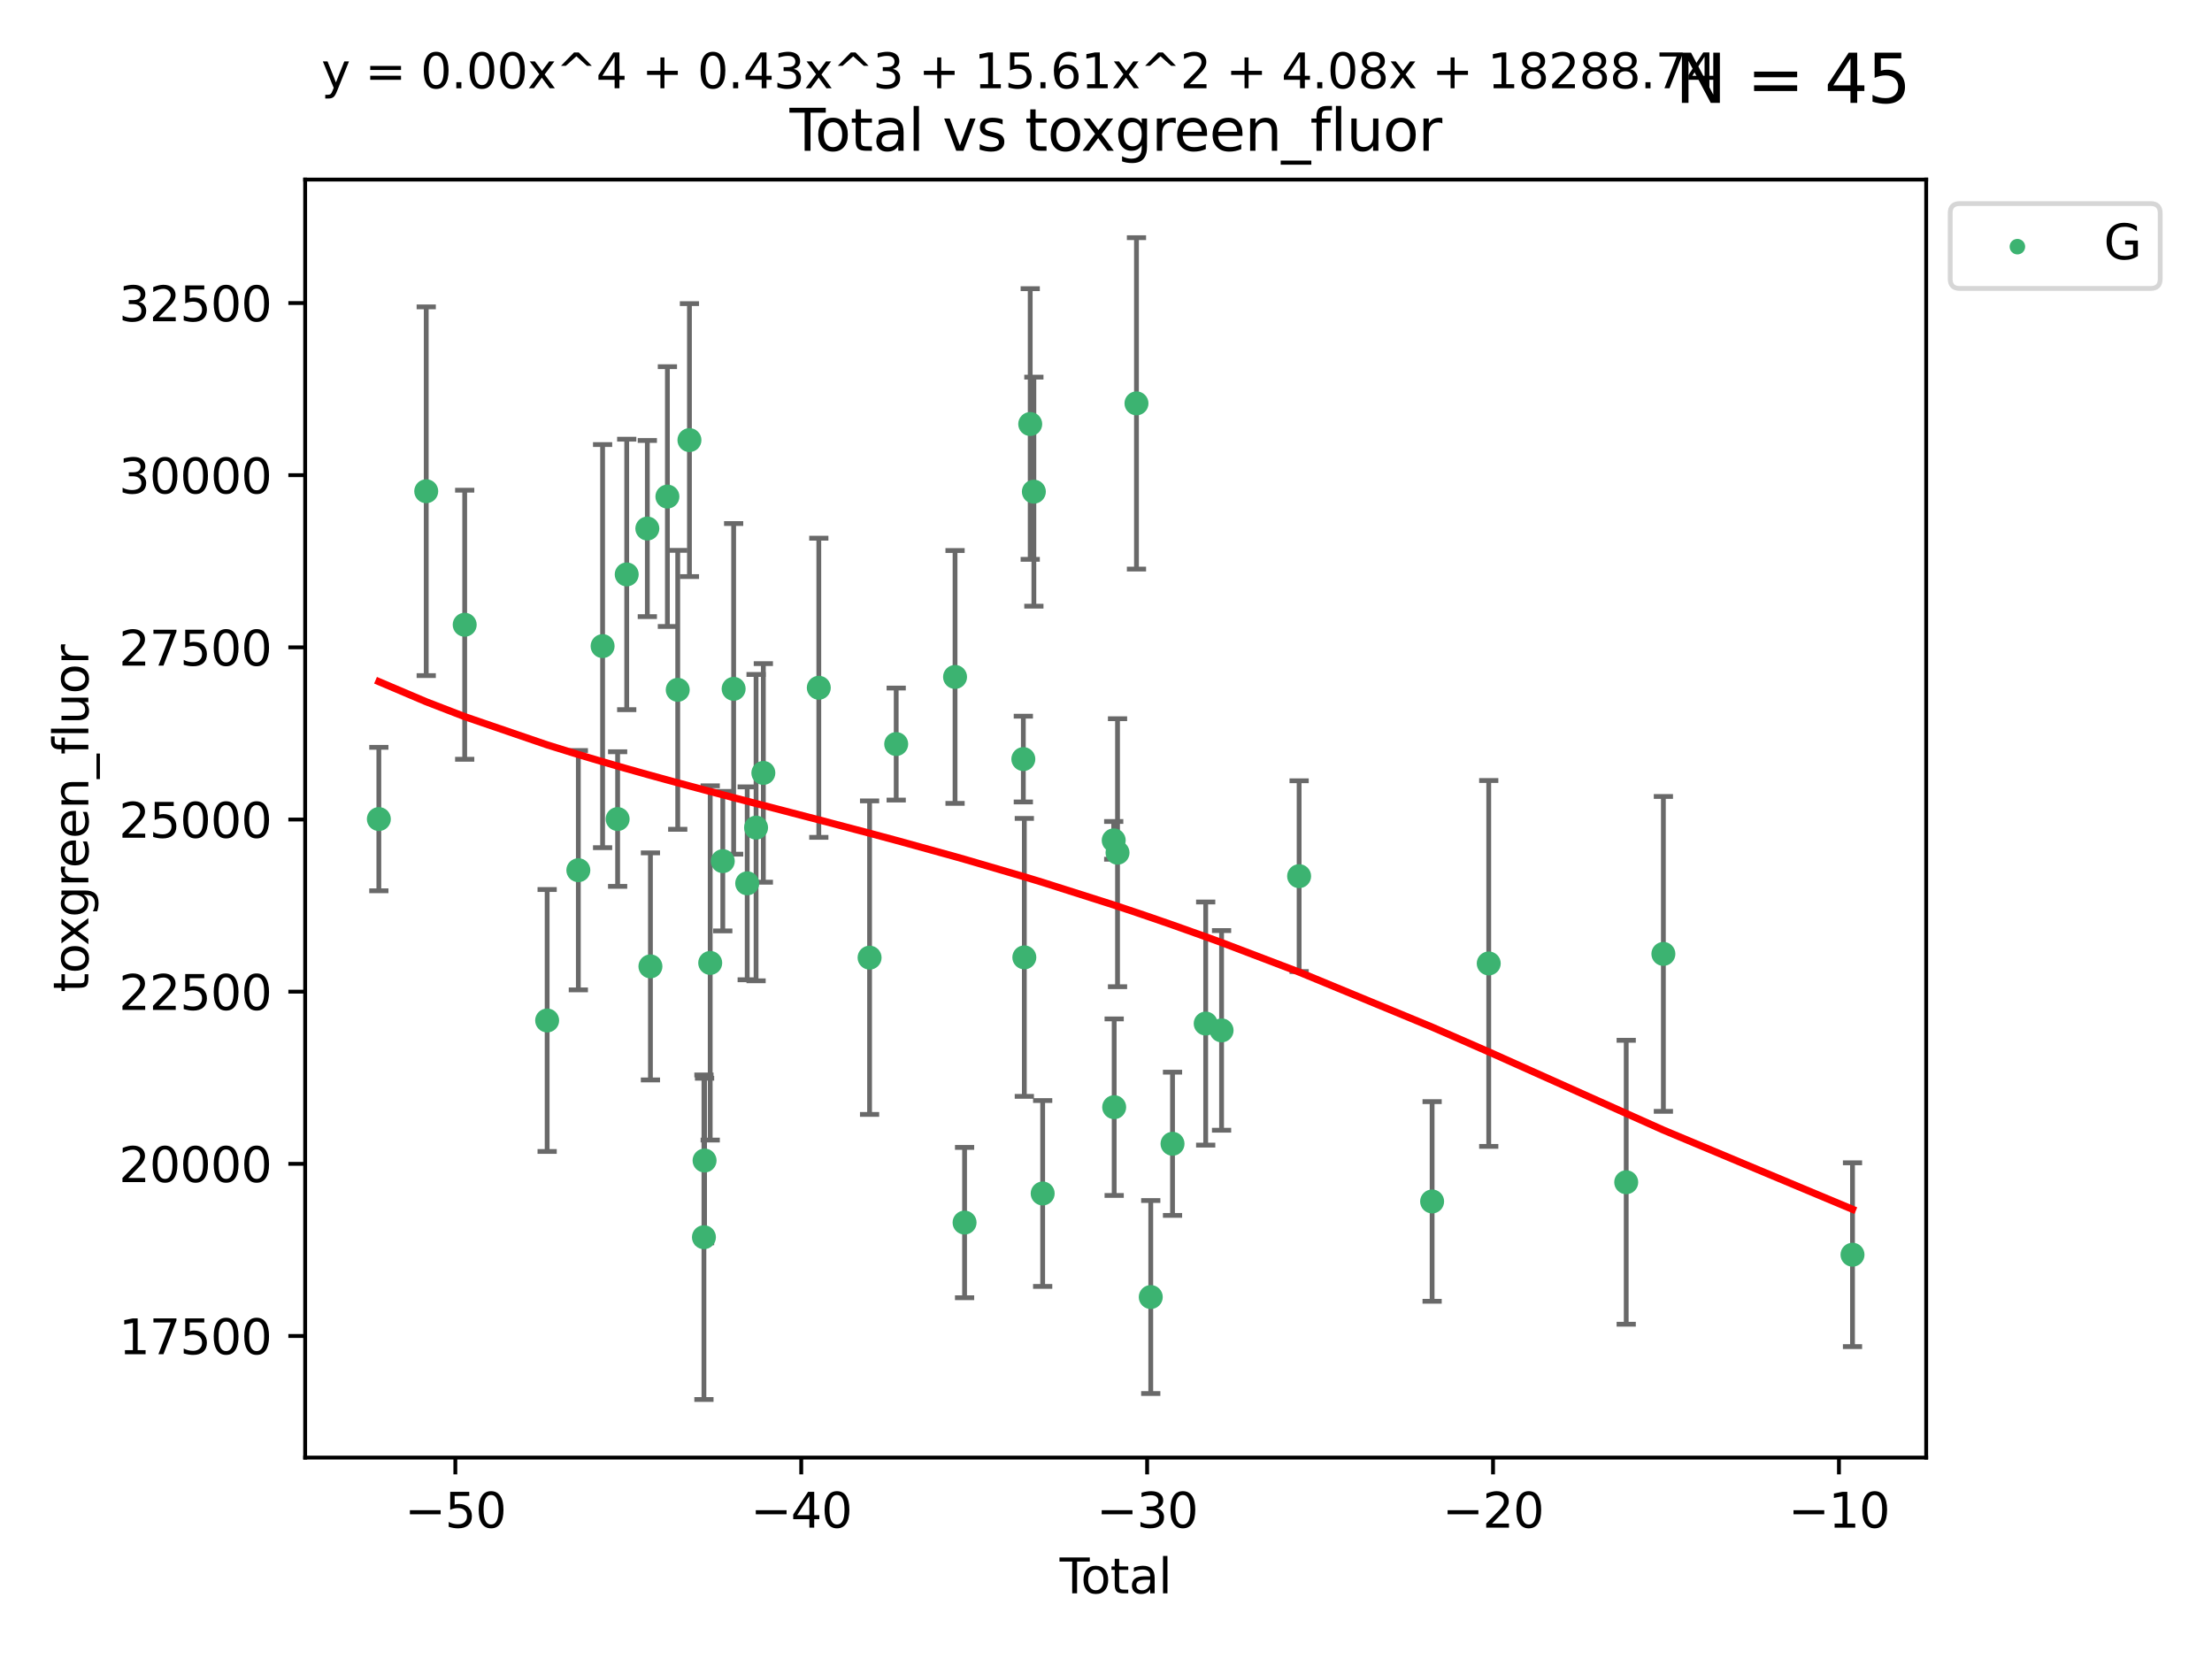 <?xml version="1.0" encoding="utf-8" standalone="no"?>
<!DOCTYPE svg PUBLIC "-//W3C//DTD SVG 1.1//EN"
  "http://www.w3.org/Graphics/SVG/1.1/DTD/svg11.dtd">
<svg xmlns:xlink="http://www.w3.org/1999/xlink" width="460.8pt" height="345.6pt" viewBox="0 0 460.8 345.6" xmlns="http://www.w3.org/2000/svg" version="1.1">
 <defs>
  <style type="text/css">*{stroke-linejoin: round; stroke-linecap: butt}</style>
 </defs>
 <g id="figure_1">
  <g id="patch_1">
   <path d="M 0 345.6 
L 460.8 345.6 
L 460.8 0 
L 0 0 
z
" style="fill: #ffffff"/>
  </g>
  <g id="axes_1">
   <g id="patch_2">
    <path d="M 63.571 303.64 
L 401.26 303.64 
L 401.26 37.411 
L 63.571 37.411 
z
" style="fill: #ffffff"/>
   </g>
   <g id="PathCollection_1">
    <defs>
     <path id="md25ec37b18" d="M 0 1.118 
C 0.297 1.118 0.581 1 0.791 0.791 
C 1 0.581 1.118 0.297 1.118 0 
C 1.118 -0.297 1 -0.581 0.791 -0.791 
C 0.581 -1 0.297 -1.118 0 -1.118 
C -0.297 -1.118 -0.581 -1 -0.791 -0.791 
C -1 -0.581 -1.118 -0.297 -1.118 0 
C -1.118 0.297 -1 0.581 -0.791 0.791 
C -0.581 1 -0.297 1.118 0 1.118 
z
" style="stroke: #3cb371"/>
    </defs>
    <g clip-path="url(#p5c6bbee39a)">
     <use xlink:href="#md25ec37b18" x="78.921" y="170.626" style="fill: #3cb371; stroke: #3cb371"/>
     <use xlink:href="#md25ec37b18" x="88.792" y="102.334" style="fill: #3cb371; stroke: #3cb371"/>
     <use xlink:href="#md25ec37b18" x="96.805" y="130.144" style="fill: #3cb371; stroke: #3cb371"/>
     <use xlink:href="#md25ec37b18" x="113.98" y="212.584" style="fill: #3cb371; stroke: #3cb371"/>
     <use xlink:href="#md25ec37b18" x="120.479" y="181.28" style="fill: #3cb371; stroke: #3cb371"/>
     <use xlink:href="#md25ec37b18" x="125.533" y="134.598" style="fill: #3cb371; stroke: #3cb371"/>
     <use xlink:href="#md25ec37b18" x="128.664" y="170.625" style="fill: #3cb371; stroke: #3cb371"/>
     <use xlink:href="#md25ec37b18" x="130.556" y="119.662" style="fill: #3cb371; stroke: #3cb371"/>
     <use xlink:href="#md25ec37b18" x="134.852" y="110.105" style="fill: #3cb371; stroke: #3cb371"/>
     <use xlink:href="#md25ec37b18" x="135.497" y="201.315" style="fill: #3cb371; stroke: #3cb371"/>
     <use xlink:href="#md25ec37b18" x="139.033" y="103.447" style="fill: #3cb371; stroke: #3cb371"/>
     <use xlink:href="#md25ec37b18" x="141.185" y="143.705" style="fill: #3cb371; stroke: #3cb371"/>
     <use xlink:href="#md25ec37b18" x="143.623" y="91.682" style="fill: #3cb371; stroke: #3cb371"/>
     <use xlink:href="#md25ec37b18" x="146.642" y="257.735" style="fill: #3cb371; stroke: #3cb371"/>
     <use xlink:href="#md25ec37b18" x="146.775" y="241.757" style="fill: #3cb371; stroke: #3cb371"/>
     <use xlink:href="#md25ec37b18" x="147.95" y="200.596" style="fill: #3cb371; stroke: #3cb371"/>
     <use xlink:href="#md25ec37b18" x="150.568" y="179.392" style="fill: #3cb371; stroke: #3cb371"/>
     <use xlink:href="#md25ec37b18" x="152.831" y="143.497" style="fill: #3cb371; stroke: #3cb371"/>
     <use xlink:href="#md25ec37b18" x="155.655" y="184.014" style="fill: #3cb371; stroke: #3cb371"/>
     <use xlink:href="#md25ec37b18" x="157.504" y="172.409" style="fill: #3cb371; stroke: #3cb371"/>
     <use xlink:href="#md25ec37b18" x="159.019" y="161.014" style="fill: #3cb371; stroke: #3cb371"/>
     <use xlink:href="#md25ec37b18" x="170.572" y="143.273" style="fill: #3cb371; stroke: #3cb371"/>
     <use xlink:href="#md25ec37b18" x="181.15" y="199.496" style="fill: #3cb371; stroke: #3cb371"/>
     <use xlink:href="#md25ec37b18" x="186.695" y="154.999" style="fill: #3cb371; stroke: #3cb371"/>
     <use xlink:href="#md25ec37b18" x="198.955" y="141.021" style="fill: #3cb371; stroke: #3cb371"/>
     <use xlink:href="#md25ec37b18" x="200.939" y="254.685" style="fill: #3cb371; stroke: #3cb371"/>
     <use xlink:href="#md25ec37b18" x="213.179" y="158.13" style="fill: #3cb371; stroke: #3cb371"/>
     <use xlink:href="#md25ec37b18" x="213.387" y="199.44" style="fill: #3cb371; stroke: #3cb371"/>
     <use xlink:href="#md25ec37b18" x="214.613" y="88.332" style="fill: #3cb371; stroke: #3cb371"/>
     <use xlink:href="#md25ec37b18" x="215.374" y="102.423" style="fill: #3cb371; stroke: #3cb371"/>
     <use xlink:href="#md25ec37b18" x="217.208" y="248.624" style="fill: #3cb371; stroke: #3cb371"/>
     <use xlink:href="#md25ec37b18" x="232.007" y="175.061" style="fill: #3cb371; stroke: #3cb371"/>
     <use xlink:href="#md25ec37b18" x="232.104" y="230.646" style="fill: #3cb371; stroke: #3cb371"/>
     <use xlink:href="#md25ec37b18" x="232.802" y="177.637" style="fill: #3cb371; stroke: #3cb371"/>
     <use xlink:href="#md25ec37b18" x="236.748" y="84.029" style="fill: #3cb371; stroke: #3cb371"/>
     <use xlink:href="#md25ec37b18" x="239.724" y="270.197" style="fill: #3cb371; stroke: #3cb371"/>
     <use xlink:href="#md25ec37b18" x="244.258" y="238.268" style="fill: #3cb371; stroke: #3cb371"/>
     <use xlink:href="#md25ec37b18" x="251.167" y="213.226" style="fill: #3cb371; stroke: #3cb371"/>
     <use xlink:href="#md25ec37b18" x="254.476" y="214.65" style="fill: #3cb371; stroke: #3cb371"/>
     <use xlink:href="#md25ec37b18" x="270.63" y="182.521" style="fill: #3cb371; stroke: #3cb371"/>
     <use xlink:href="#md25ec37b18" x="298.336" y="250.285" style="fill: #3cb371; stroke: #3cb371"/>
     <use xlink:href="#md25ec37b18" x="310.132" y="200.704" style="fill: #3cb371; stroke: #3cb371"/>
     <use xlink:href="#md25ec37b18" x="338.77" y="246.283" style="fill: #3cb371; stroke: #3cb371"/>
     <use xlink:href="#md25ec37b18" x="346.513" y="198.715" style="fill: #3cb371; stroke: #3cb371"/>
     <use xlink:href="#md25ec37b18" x="385.911" y="261.378" style="fill: #3cb371; stroke: #3cb371"/>
    </g>
   </g>
   <g id="matplotlib.axis_1">
    <g id="xtick_1">
     <g id="line2d_1">
      <defs>
       <path id="ma29cfb57d7" d="M 0 0 
L 0 3.5 
" style="stroke: #000000; stroke-width: 0.8"/>
      </defs>
      <g>
       <use xlink:href="#ma29cfb57d7" x="94.856" y="303.64" style="stroke: #000000; stroke-width: 0.8"/>
      </g>
     </g>
     <g id="text_1">
      <!-- −50 -->
      <g transform="translate(84.304 318.238)scale(0.1 -0.1)">
       <defs>
        <path id="DejaVuSans-2212" d="M 678 2272 
L 4684 2272 
L 4684 1741 
L 678 1741 
L 678 2272 
z
" transform="scale(0.016)"/>
        <path id="DejaVuSans-35" d="M 691 4666 
L 3169 4666 
L 3169 4134 
L 1269 4134 
L 1269 2991 
Q 1406 3038 1543 3061 
Q 1681 3084 1819 3084 
Q 2600 3084 3056 2656 
Q 3513 2228 3513 1497 
Q 3513 744 3044 326 
Q 2575 -91 1722 -91 
Q 1428 -91 1123 -41 
Q 819 9 494 109 
L 494 744 
Q 775 591 1075 516 
Q 1375 441 1709 441 
Q 2250 441 2565 725 
Q 2881 1009 2881 1497 
Q 2881 1984 2565 2268 
Q 2250 2553 1709 2553 
Q 1456 2553 1204 2497 
Q 953 2441 691 2322 
L 691 4666 
z
" transform="scale(0.016)"/>
        <path id="DejaVuSans-30" d="M 2034 4250 
Q 1547 4250 1301 3770 
Q 1056 3291 1056 2328 
Q 1056 1369 1301 889 
Q 1547 409 2034 409 
Q 2525 409 2770 889 
Q 3016 1369 3016 2328 
Q 3016 3291 2770 3770 
Q 2525 4250 2034 4250 
z
M 2034 4750 
Q 2819 4750 3233 4129 
Q 3647 3509 3647 2328 
Q 3647 1150 3233 529 
Q 2819 -91 2034 -91 
Q 1250 -91 836 529 
Q 422 1150 422 2328 
Q 422 3509 836 4129 
Q 1250 4750 2034 4750 
z
" transform="scale(0.016)"/>
       </defs>
       <use xlink:href="#DejaVuSans-2212"/>
       <use xlink:href="#DejaVuSans-35" x="83.789"/>
       <use xlink:href="#DejaVuSans-30" x="147.412"/>
      </g>
     </g>
    </g>
    <g id="xtick_2">
     <g id="line2d_2">
      <g>
       <use xlink:href="#ma29cfb57d7" x="166.914" y="303.64" style="stroke: #000000; stroke-width: 0.8"/>
      </g>
     </g>
     <g id="text_2">
      <!-- −40 -->
      <g transform="translate(156.361 318.238)scale(0.1 -0.1)">
       <defs>
        <path id="DejaVuSans-34" d="M 2419 4116 
L 825 1625 
L 2419 1625 
L 2419 4116 
z
M 2253 4666 
L 3047 4666 
L 3047 1625 
L 3713 1625 
L 3713 1100 
L 3047 1100 
L 3047 0 
L 2419 0 
L 2419 1100 
L 313 1100 
L 313 1709 
L 2253 4666 
z
" transform="scale(0.016)"/>
       </defs>
       <use xlink:href="#DejaVuSans-2212"/>
       <use xlink:href="#DejaVuSans-34" x="83.789"/>
       <use xlink:href="#DejaVuSans-30" x="147.412"/>
      </g>
     </g>
    </g>
    <g id="xtick_3">
     <g id="line2d_3">
      <g>
       <use xlink:href="#ma29cfb57d7" x="238.971" y="303.64" style="stroke: #000000; stroke-width: 0.8"/>
      </g>
     </g>
     <g id="text_3">
      <!-- −30 -->
      <g transform="translate(228.419 318.238)scale(0.1 -0.1)">
       <defs>
        <path id="DejaVuSans-33" d="M 2597 2516 
Q 3050 2419 3304 2112 
Q 3559 1806 3559 1356 
Q 3559 666 3084 287 
Q 2609 -91 1734 -91 
Q 1441 -91 1130 -33 
Q 819 25 488 141 
L 488 750 
Q 750 597 1062 519 
Q 1375 441 1716 441 
Q 2309 441 2620 675 
Q 2931 909 2931 1356 
Q 2931 1769 2642 2001 
Q 2353 2234 1838 2234 
L 1294 2234 
L 1294 2753 
L 1863 2753 
Q 2328 2753 2575 2939 
Q 2822 3125 2822 3475 
Q 2822 3834 2567 4026 
Q 2313 4219 1838 4219 
Q 1578 4219 1281 4162 
Q 984 4106 628 3988 
L 628 4550 
Q 988 4650 1302 4700 
Q 1616 4750 1894 4750 
Q 2613 4750 3031 4423 
Q 3450 4097 3450 3541 
Q 3450 3153 3228 2886 
Q 3006 2619 2597 2516 
z
" transform="scale(0.016)"/>
       </defs>
       <use xlink:href="#DejaVuSans-2212"/>
       <use xlink:href="#DejaVuSans-33" x="83.789"/>
       <use xlink:href="#DejaVuSans-30" x="147.412"/>
      </g>
     </g>
    </g>
    <g id="xtick_4">
     <g id="line2d_4">
      <g>
       <use xlink:href="#ma29cfb57d7" x="311.029" y="303.64" style="stroke: #000000; stroke-width: 0.8"/>
      </g>
     </g>
     <g id="text_4">
      <!-- −20 -->
      <g transform="translate(300.476 318.238)scale(0.1 -0.1)">
       <defs>
        <path id="DejaVuSans-32" d="M 1228 531 
L 3431 531 
L 3431 0 
L 469 0 
L 469 531 
Q 828 903 1448 1529 
Q 2069 2156 2228 2338 
Q 2531 2678 2651 2914 
Q 2772 3150 2772 3378 
Q 2772 3750 2511 3984 
Q 2250 4219 1831 4219 
Q 1534 4219 1204 4116 
Q 875 4013 500 3803 
L 500 4441 
Q 881 4594 1212 4672 
Q 1544 4750 1819 4750 
Q 2544 4750 2975 4387 
Q 3406 4025 3406 3419 
Q 3406 3131 3298 2873 
Q 3191 2616 2906 2266 
Q 2828 2175 2409 1742 
Q 1991 1309 1228 531 
z
" transform="scale(0.016)"/>
       </defs>
       <use xlink:href="#DejaVuSans-2212"/>
       <use xlink:href="#DejaVuSans-32" x="83.789"/>
       <use xlink:href="#DejaVuSans-30" x="147.412"/>
      </g>
     </g>
    </g>
    <g id="xtick_5">
     <g id="line2d_5">
      <g>
       <use xlink:href="#ma29cfb57d7" x="383.086" y="303.64" style="stroke: #000000; stroke-width: 0.8"/>
      </g>
     </g>
     <g id="text_5">
      <!-- −10 -->
      <g transform="translate(372.534 318.238)scale(0.1 -0.1)">
       <defs>
        <path id="DejaVuSans-31" d="M 794 531 
L 1825 531 
L 1825 4091 
L 703 3866 
L 703 4441 
L 1819 4666 
L 2450 4666 
L 2450 531 
L 3481 531 
L 3481 0 
L 794 0 
L 794 531 
z
" transform="scale(0.016)"/>
       </defs>
       <use xlink:href="#DejaVuSans-2212"/>
       <use xlink:href="#DejaVuSans-31" x="83.789"/>
       <use xlink:href="#DejaVuSans-30" x="147.412"/>
      </g>
     </g>
    </g>
    <g id="text_6">
     <!-- Total -->
     <g transform="translate(220.739 331.917)scale(0.1 -0.1)">
      <defs>
       <path id="DejaVuSans-54" d="M -19 4666 
L 3928 4666 
L 3928 4134 
L 2272 4134 
L 2272 0 
L 1638 0 
L 1638 4134 
L -19 4134 
L -19 4666 
z
" transform="scale(0.016)"/>
       <path id="DejaVuSans-6f" d="M 1959 3097 
Q 1497 3097 1228 2736 
Q 959 2375 959 1747 
Q 959 1119 1226 758 
Q 1494 397 1959 397 
Q 2419 397 2687 759 
Q 2956 1122 2956 1747 
Q 2956 2369 2687 2733 
Q 2419 3097 1959 3097 
z
M 1959 3584 
Q 2709 3584 3137 3096 
Q 3566 2609 3566 1747 
Q 3566 888 3137 398 
Q 2709 -91 1959 -91 
Q 1206 -91 779 398 
Q 353 888 353 1747 
Q 353 2609 779 3096 
Q 1206 3584 1959 3584 
z
" transform="scale(0.016)"/>
       <path id="DejaVuSans-74" d="M 1172 4494 
L 1172 3500 
L 2356 3500 
L 2356 3053 
L 1172 3053 
L 1172 1153 
Q 1172 725 1289 603 
Q 1406 481 1766 481 
L 2356 481 
L 2356 0 
L 1766 0 
Q 1100 0 847 248 
Q 594 497 594 1153 
L 594 3053 
L 172 3053 
L 172 3500 
L 594 3500 
L 594 4494 
L 1172 4494 
z
" transform="scale(0.016)"/>
       <path id="DejaVuSans-61" d="M 2194 1759 
Q 1497 1759 1228 1600 
Q 959 1441 959 1056 
Q 959 750 1161 570 
Q 1363 391 1709 391 
Q 2188 391 2477 730 
Q 2766 1069 2766 1631 
L 2766 1759 
L 2194 1759 
z
M 3341 1997 
L 3341 0 
L 2766 0 
L 2766 531 
Q 2569 213 2275 61 
Q 1981 -91 1556 -91 
Q 1019 -91 701 211 
Q 384 513 384 1019 
Q 384 1609 779 1909 
Q 1175 2209 1959 2209 
L 2766 2209 
L 2766 2266 
Q 2766 2663 2505 2880 
Q 2244 3097 1772 3097 
Q 1472 3097 1187 3025 
Q 903 2953 641 2809 
L 641 3341 
Q 956 3463 1253 3523 
Q 1550 3584 1831 3584 
Q 2591 3584 2966 3190 
Q 3341 2797 3341 1997 
z
" transform="scale(0.016)"/>
       <path id="DejaVuSans-6c" d="M 603 4863 
L 1178 4863 
L 1178 0 
L 603 0 
L 603 4863 
z
" transform="scale(0.016)"/>
      </defs>
      <use xlink:href="#DejaVuSans-54"/>
      <use xlink:href="#DejaVuSans-6f" x="44.084"/>
      <use xlink:href="#DejaVuSans-74" x="105.266"/>
      <use xlink:href="#DejaVuSans-61" x="144.475"/>
      <use xlink:href="#DejaVuSans-6c" x="205.754"/>
     </g>
    </g>
   </g>
   <g id="matplotlib.axis_2">
    <g id="ytick_1">
     <g id="line2d_6">
      <defs>
       <path id="m741d567a18" d="M 0 0 
L -3.5 0 
" style="stroke: #000000; stroke-width: 0.8"/>
      </defs>
      <g>
       <use xlink:href="#m741d567a18" x="63.571" y="278.311" style="stroke: #000000; stroke-width: 0.8"/>
      </g>
     </g>
     <g id="text_7">
      <!-- 17500 -->
      <g transform="translate(24.759 282.11)scale(0.1 -0.1)">
       <defs>
        <path id="DejaVuSans-37" d="M 525 4666 
L 3525 4666 
L 3525 4397 
L 1831 0 
L 1172 0 
L 2766 4134 
L 525 4134 
L 525 4666 
z
" transform="scale(0.016)"/>
       </defs>
       <use xlink:href="#DejaVuSans-31"/>
       <use xlink:href="#DejaVuSans-37" x="63.623"/>
       <use xlink:href="#DejaVuSans-35" x="127.246"/>
       <use xlink:href="#DejaVuSans-30" x="190.869"/>
       <use xlink:href="#DejaVuSans-30" x="254.492"/>
      </g>
     </g>
    </g>
    <g id="ytick_2">
     <g id="line2d_7">
      <g>
       <use xlink:href="#m741d567a18" x="63.571" y="242.447" style="stroke: #000000; stroke-width: 0.8"/>
      </g>
     </g>
     <g id="text_8">
      <!-- 20000 -->
      <g transform="translate(24.759 246.246)scale(0.1 -0.1)">
       <use xlink:href="#DejaVuSans-32"/>
       <use xlink:href="#DejaVuSans-30" x="63.623"/>
       <use xlink:href="#DejaVuSans-30" x="127.246"/>
       <use xlink:href="#DejaVuSans-30" x="190.869"/>
       <use xlink:href="#DejaVuSans-30" x="254.492"/>
      </g>
     </g>
    </g>
    <g id="ytick_3">
     <g id="line2d_8">
      <g>
       <use xlink:href="#m741d567a18" x="63.571" y="206.583" style="stroke: #000000; stroke-width: 0.8"/>
      </g>
     </g>
     <g id="text_9">
      <!-- 22500 -->
      <g transform="translate(24.759 210.382)scale(0.1 -0.1)">
       <use xlink:href="#DejaVuSans-32"/>
       <use xlink:href="#DejaVuSans-32" x="63.623"/>
       <use xlink:href="#DejaVuSans-35" x="127.246"/>
       <use xlink:href="#DejaVuSans-30" x="190.869"/>
       <use xlink:href="#DejaVuSans-30" x="254.492"/>
      </g>
     </g>
    </g>
    <g id="ytick_4">
     <g id="line2d_9">
      <g>
       <use xlink:href="#m741d567a18" x="63.571" y="170.719" style="stroke: #000000; stroke-width: 0.8"/>
      </g>
     </g>
     <g id="text_10">
      <!-- 25000 -->
      <g transform="translate(24.759 174.518)scale(0.1 -0.1)">
       <use xlink:href="#DejaVuSans-32"/>
       <use xlink:href="#DejaVuSans-35" x="63.623"/>
       <use xlink:href="#DejaVuSans-30" x="127.246"/>
       <use xlink:href="#DejaVuSans-30" x="190.869"/>
       <use xlink:href="#DejaVuSans-30" x="254.492"/>
      </g>
     </g>
    </g>
    <g id="ytick_5">
     <g id="line2d_10">
      <g>
       <use xlink:href="#m741d567a18" x="63.571" y="134.854" style="stroke: #000000; stroke-width: 0.8"/>
      </g>
     </g>
     <g id="text_11">
      <!-- 27500 -->
      <g transform="translate(24.759 138.654)scale(0.1 -0.1)">
       <use xlink:href="#DejaVuSans-32"/>
       <use xlink:href="#DejaVuSans-37" x="63.623"/>
       <use xlink:href="#DejaVuSans-35" x="127.246"/>
       <use xlink:href="#DejaVuSans-30" x="190.869"/>
       <use xlink:href="#DejaVuSans-30" x="254.492"/>
      </g>
     </g>
    </g>
    <g id="ytick_6">
     <g id="line2d_11">
      <g>
       <use xlink:href="#m741d567a18" x="63.571" y="98.99" style="stroke: #000000; stroke-width: 0.8"/>
      </g>
     </g>
     <g id="text_12">
      <!-- 30000 -->
      <g transform="translate(24.759 102.789)scale(0.1 -0.1)">
       <use xlink:href="#DejaVuSans-33"/>
       <use xlink:href="#DejaVuSans-30" x="63.623"/>
       <use xlink:href="#DejaVuSans-30" x="127.246"/>
       <use xlink:href="#DejaVuSans-30" x="190.869"/>
       <use xlink:href="#DejaVuSans-30" x="254.492"/>
      </g>
     </g>
    </g>
    <g id="ytick_7">
     <g id="line2d_12">
      <g>
       <use xlink:href="#m741d567a18" x="63.571" y="63.126" style="stroke: #000000; stroke-width: 0.8"/>
      </g>
     </g>
     <g id="text_13">
      <!-- 32500 -->
      <g transform="translate(24.759 66.925)scale(0.1 -0.1)">
       <use xlink:href="#DejaVuSans-33"/>
       <use xlink:href="#DejaVuSans-32" x="63.623"/>
       <use xlink:href="#DejaVuSans-35" x="127.246"/>
       <use xlink:href="#DejaVuSans-30" x="190.869"/>
       <use xlink:href="#DejaVuSans-30" x="254.492"/>
      </g>
     </g>
    </g>
    <g id="text_14">
     <!-- toxgreen_fluor -->
     <g transform="translate(18.401 206.72)rotate(-90)scale(0.1 -0.1)">
      <defs>
       <path id="DejaVuSans-78" d="M 3513 3500 
L 2247 1797 
L 3578 0 
L 2900 0 
L 1881 1375 
L 863 0 
L 184 0 
L 1544 1831 
L 300 3500 
L 978 3500 
L 1906 2253 
L 2834 3500 
L 3513 3500 
z
" transform="scale(0.016)"/>
       <path id="DejaVuSans-67" d="M 2906 1791 
Q 2906 2416 2648 2759 
Q 2391 3103 1925 3103 
Q 1463 3103 1205 2759 
Q 947 2416 947 1791 
Q 947 1169 1205 825 
Q 1463 481 1925 481 
Q 2391 481 2648 825 
Q 2906 1169 2906 1791 
z
M 3481 434 
Q 3481 -459 3084 -895 
Q 2688 -1331 1869 -1331 
Q 1566 -1331 1297 -1286 
Q 1028 -1241 775 -1147 
L 775 -588 
Q 1028 -725 1275 -790 
Q 1522 -856 1778 -856 
Q 2344 -856 2625 -561 
Q 2906 -266 2906 331 
L 2906 616 
Q 2728 306 2450 153 
Q 2172 0 1784 0 
Q 1141 0 747 490 
Q 353 981 353 1791 
Q 353 2603 747 3093 
Q 1141 3584 1784 3584 
Q 2172 3584 2450 3431 
Q 2728 3278 2906 2969 
L 2906 3500 
L 3481 3500 
L 3481 434 
z
" transform="scale(0.016)"/>
       <path id="DejaVuSans-72" d="M 2631 2963 
Q 2534 3019 2420 3045 
Q 2306 3072 2169 3072 
Q 1681 3072 1420 2755 
Q 1159 2438 1159 1844 
L 1159 0 
L 581 0 
L 581 3500 
L 1159 3500 
L 1159 2956 
Q 1341 3275 1631 3429 
Q 1922 3584 2338 3584 
Q 2397 3584 2469 3576 
Q 2541 3569 2628 3553 
L 2631 2963 
z
" transform="scale(0.016)"/>
       <path id="DejaVuSans-65" d="M 3597 1894 
L 3597 1613 
L 953 1613 
Q 991 1019 1311 708 
Q 1631 397 2203 397 
Q 2534 397 2845 478 
Q 3156 559 3463 722 
L 3463 178 
Q 3153 47 2828 -22 
Q 2503 -91 2169 -91 
Q 1331 -91 842 396 
Q 353 884 353 1716 
Q 353 2575 817 3079 
Q 1281 3584 2069 3584 
Q 2775 3584 3186 3129 
Q 3597 2675 3597 1894 
z
M 3022 2063 
Q 3016 2534 2758 2815 
Q 2500 3097 2075 3097 
Q 1594 3097 1305 2825 
Q 1016 2553 972 2059 
L 3022 2063 
z
" transform="scale(0.016)"/>
       <path id="DejaVuSans-6e" d="M 3513 2113 
L 3513 0 
L 2938 0 
L 2938 2094 
Q 2938 2591 2744 2837 
Q 2550 3084 2163 3084 
Q 1697 3084 1428 2787 
Q 1159 2491 1159 1978 
L 1159 0 
L 581 0 
L 581 3500 
L 1159 3500 
L 1159 2956 
Q 1366 3272 1645 3428 
Q 1925 3584 2291 3584 
Q 2894 3584 3203 3211 
Q 3513 2838 3513 2113 
z
" transform="scale(0.016)"/>
       <path id="DejaVuSans-5f" d="M 3263 -1063 
L 3263 -1509 
L -63 -1509 
L -63 -1063 
L 3263 -1063 
z
" transform="scale(0.016)"/>
       <path id="DejaVuSans-66" d="M 2375 4863 
L 2375 4384 
L 1825 4384 
Q 1516 4384 1395 4259 
Q 1275 4134 1275 3809 
L 1275 3500 
L 2222 3500 
L 2222 3053 
L 1275 3053 
L 1275 0 
L 697 0 
L 697 3053 
L 147 3053 
L 147 3500 
L 697 3500 
L 697 3744 
Q 697 4328 969 4595 
Q 1241 4863 1831 4863 
L 2375 4863 
z
" transform="scale(0.016)"/>
       <path id="DejaVuSans-75" d="M 544 1381 
L 544 3500 
L 1119 3500 
L 1119 1403 
Q 1119 906 1312 657 
Q 1506 409 1894 409 
Q 2359 409 2629 706 
Q 2900 1003 2900 1516 
L 2900 3500 
L 3475 3500 
L 3475 0 
L 2900 0 
L 2900 538 
Q 2691 219 2414 64 
Q 2138 -91 1772 -91 
Q 1169 -91 856 284 
Q 544 659 544 1381 
z
M 1991 3584 
L 1991 3584 
z
" transform="scale(0.016)"/>
      </defs>
      <use xlink:href="#DejaVuSans-74"/>
      <use xlink:href="#DejaVuSans-6f" x="39.209"/>
      <use xlink:href="#DejaVuSans-78" x="97.266"/>
      <use xlink:href="#DejaVuSans-67" x="156.445"/>
      <use xlink:href="#DejaVuSans-72" x="219.922"/>
      <use xlink:href="#DejaVuSans-65" x="258.785"/>
      <use xlink:href="#DejaVuSans-65" x="320.309"/>
      <use xlink:href="#DejaVuSans-6e" x="381.832"/>
      <use xlink:href="#DejaVuSans-5f" x="445.211"/>
      <use xlink:href="#DejaVuSans-66" x="495.211"/>
      <use xlink:href="#DejaVuSans-6c" x="530.416"/>
      <use xlink:href="#DejaVuSans-75" x="558.199"/>
      <use xlink:href="#DejaVuSans-6f" x="621.578"/>
      <use xlink:href="#DejaVuSans-72" x="682.76"/>
     </g>
    </g>
   </g>
   <g id="LineCollection_1">
    <path d="M 78.921 185.566 
L 78.921 155.685 
" clip-path="url(#p5c6bbee39a)" style="fill: none; stroke: #696969"/>
    <path d="M 88.792 140.738 
L 88.792 63.931 
" clip-path="url(#p5c6bbee39a)" style="fill: none; stroke: #696969"/>
    <path d="M 96.805 158.171 
L 96.805 102.117 
" clip-path="url(#p5c6bbee39a)" style="fill: none; stroke: #696969"/>
    <path d="M 113.98 239.865 
L 113.98 185.303 
" clip-path="url(#p5c6bbee39a)" style="fill: none; stroke: #696969"/>
    <path d="M 120.479 206.212 
L 120.479 156.348 
" clip-path="url(#p5c6bbee39a)" style="fill: none; stroke: #696969"/>
    <path d="M 125.533 176.587 
L 125.533 92.609 
" clip-path="url(#p5c6bbee39a)" style="fill: none; stroke: #696969"/>
    <path d="M 128.664 184.644 
L 128.664 156.605 
" clip-path="url(#p5c6bbee39a)" style="fill: none; stroke: #696969"/>
    <path d="M 130.556 147.837 
L 130.556 91.488 
" clip-path="url(#p5c6bbee39a)" style="fill: none; stroke: #696969"/>
    <path d="M 134.852 128.45 
L 134.852 91.76 
" clip-path="url(#p5c6bbee39a)" style="fill: none; stroke: #696969"/>
    <path d="M 135.497 224.969 
L 135.497 177.662 
" clip-path="url(#p5c6bbee39a)" style="fill: none; stroke: #696969"/>
    <path d="M 139.033 130.503 
L 139.033 76.391 
" clip-path="url(#p5c6bbee39a)" style="fill: none; stroke: #696969"/>
    <path d="M 141.185 172.758 
L 141.185 114.652 
" clip-path="url(#p5c6bbee39a)" style="fill: none; stroke: #696969"/>
    <path d="M 143.623 120.11 
L 143.623 63.253 
" clip-path="url(#p5c6bbee39a)" style="fill: none; stroke: #696969"/>
    <path d="M 146.642 291.539 
L 146.642 223.931 
" clip-path="url(#p5c6bbee39a)" style="fill: none; stroke: #696969"/>
    <path d="M 146.775 258.896 
L 146.775 224.617 
" clip-path="url(#p5c6bbee39a)" style="fill: none; stroke: #696969"/>
    <path d="M 147.95 237.494 
L 147.95 163.698 
" clip-path="url(#p5c6bbee39a)" style="fill: none; stroke: #696969"/>
    <path d="M 150.568 193.919 
L 150.568 164.864 
" clip-path="url(#p5c6bbee39a)" style="fill: none; stroke: #696969"/>
    <path d="M 152.831 177.934 
L 152.831 109.06 
" clip-path="url(#p5c6bbee39a)" style="fill: none; stroke: #696969"/>
    <path d="M 155.655 204.105 
L 155.655 163.924 
" clip-path="url(#p5c6bbee39a)" style="fill: none; stroke: #696969"/>
    <path d="M 157.504 204.318 
L 157.504 140.5 
" clip-path="url(#p5c6bbee39a)" style="fill: none; stroke: #696969"/>
    <path d="M 159.019 183.78 
L 159.019 138.248 
" clip-path="url(#p5c6bbee39a)" style="fill: none; stroke: #696969"/>
    <path d="M 170.572 174.432 
L 170.572 112.115 
" clip-path="url(#p5c6bbee39a)" style="fill: none; stroke: #696969"/>
    <path d="M 181.15 232.15 
L 181.15 166.842 
" clip-path="url(#p5c6bbee39a)" style="fill: none; stroke: #696969"/>
    <path d="M 186.695 166.666 
L 186.695 143.332 
" clip-path="url(#p5c6bbee39a)" style="fill: none; stroke: #696969"/>
    <path d="M 198.955 167.359 
L 198.955 114.683 
" clip-path="url(#p5c6bbee39a)" style="fill: none; stroke: #696969"/>
    <path d="M 200.939 270.345 
L 200.939 239.025 
" clip-path="url(#p5c6bbee39a)" style="fill: none; stroke: #696969"/>
    <path d="M 213.179 167.063 
L 213.179 149.198 
" clip-path="url(#p5c6bbee39a)" style="fill: none; stroke: #696969"/>
    <path d="M 213.387 228.389 
L 213.387 170.491 
" clip-path="url(#p5c6bbee39a)" style="fill: none; stroke: #696969"/>
    <path d="M 214.613 116.525 
L 214.613 60.139 
" clip-path="url(#p5c6bbee39a)" style="fill: none; stroke: #696969"/>
    <path d="M 215.374 126.28 
L 215.374 78.565 
" clip-path="url(#p5c6bbee39a)" style="fill: none; stroke: #696969"/>
    <path d="M 217.208 267.982 
L 217.208 229.267 
" clip-path="url(#p5c6bbee39a)" style="fill: none; stroke: #696969"/>
    <path d="M 232.007 178.996 
L 232.007 171.126 
" clip-path="url(#p5c6bbee39a)" style="fill: none; stroke: #696969"/>
    <path d="M 232.104 249.035 
L 232.104 212.257 
" clip-path="url(#p5c6bbee39a)" style="fill: none; stroke: #696969"/>
    <path d="M 232.802 205.546 
L 232.802 149.727 
" clip-path="url(#p5c6bbee39a)" style="fill: none; stroke: #696969"/>
    <path d="M 236.748 118.545 
L 236.748 49.513 
" clip-path="url(#p5c6bbee39a)" style="fill: none; stroke: #696969"/>
    <path d="M 239.724 290.302 
L 239.724 250.092 
" clip-path="url(#p5c6bbee39a)" style="fill: none; stroke: #696969"/>
    <path d="M 244.258 253.186 
L 244.258 223.349 
" clip-path="url(#p5c6bbee39a)" style="fill: none; stroke: #696969"/>
    <path d="M 251.167 238.548 
L 251.167 187.903 
" clip-path="url(#p5c6bbee39a)" style="fill: none; stroke: #696969"/>
    <path d="M 254.476 235.444 
L 254.476 193.857 
" clip-path="url(#p5c6bbee39a)" style="fill: none; stroke: #696969"/>
    <path d="M 270.63 202.391 
L 270.63 162.65 
" clip-path="url(#p5c6bbee39a)" style="fill: none; stroke: #696969"/>
    <path d="M 298.336 271.079 
L 298.336 229.491 
" clip-path="url(#p5c6bbee39a)" style="fill: none; stroke: #696969"/>
    <path d="M 310.132 238.813 
L 310.132 162.594 
" clip-path="url(#p5c6bbee39a)" style="fill: none; stroke: #696969"/>
    <path d="M 338.77 275.856 
L 338.77 216.711 
" clip-path="url(#p5c6bbee39a)" style="fill: none; stroke: #696969"/>
    <path d="M 346.513 231.516 
L 346.513 165.915 
" clip-path="url(#p5c6bbee39a)" style="fill: none; stroke: #696969"/>
    <path d="M 385.911 280.522 
L 385.911 242.234 
" clip-path="url(#p5c6bbee39a)" style="fill: none; stroke: #696969"/>
   </g>
   <g id="line2d_13">
    <defs>
     <path id="m5b4c6fa3cd" d="M 2 0 
L -2 -0 
" style="stroke: #696969"/>
    </defs>
    <g clip-path="url(#p5c6bbee39a)">
     <use xlink:href="#m5b4c6fa3cd" x="78.921" y="185.566" style="fill: #696969; stroke: #696969"/>
     <use xlink:href="#m5b4c6fa3cd" x="88.792" y="140.738" style="fill: #696969; stroke: #696969"/>
     <use xlink:href="#m5b4c6fa3cd" x="96.805" y="158.171" style="fill: #696969; stroke: #696969"/>
     <use xlink:href="#m5b4c6fa3cd" x="113.98" y="239.865" style="fill: #696969; stroke: #696969"/>
     <use xlink:href="#m5b4c6fa3cd" x="120.479" y="206.212" style="fill: #696969; stroke: #696969"/>
     <use xlink:href="#m5b4c6fa3cd" x="125.533" y="176.587" style="fill: #696969; stroke: #696969"/>
     <use xlink:href="#m5b4c6fa3cd" x="128.664" y="184.644" style="fill: #696969; stroke: #696969"/>
     <use xlink:href="#m5b4c6fa3cd" x="130.556" y="147.837" style="fill: #696969; stroke: #696969"/>
     <use xlink:href="#m5b4c6fa3cd" x="134.852" y="128.45" style="fill: #696969; stroke: #696969"/>
     <use xlink:href="#m5b4c6fa3cd" x="135.497" y="224.969" style="fill: #696969; stroke: #696969"/>
     <use xlink:href="#m5b4c6fa3cd" x="139.033" y="130.503" style="fill: #696969; stroke: #696969"/>
     <use xlink:href="#m5b4c6fa3cd" x="141.185" y="172.758" style="fill: #696969; stroke: #696969"/>
     <use xlink:href="#m5b4c6fa3cd" x="143.623" y="120.11" style="fill: #696969; stroke: #696969"/>
     <use xlink:href="#m5b4c6fa3cd" x="146.642" y="291.539" style="fill: #696969; stroke: #696969"/>
     <use xlink:href="#m5b4c6fa3cd" x="146.775" y="258.896" style="fill: #696969; stroke: #696969"/>
     <use xlink:href="#m5b4c6fa3cd" x="147.95" y="237.494" style="fill: #696969; stroke: #696969"/>
     <use xlink:href="#m5b4c6fa3cd" x="150.568" y="193.919" style="fill: #696969; stroke: #696969"/>
     <use xlink:href="#m5b4c6fa3cd" x="152.831" y="177.934" style="fill: #696969; stroke: #696969"/>
     <use xlink:href="#m5b4c6fa3cd" x="155.655" y="204.105" style="fill: #696969; stroke: #696969"/>
     <use xlink:href="#m5b4c6fa3cd" x="157.504" y="204.318" style="fill: #696969; stroke: #696969"/>
     <use xlink:href="#m5b4c6fa3cd" x="159.019" y="183.78" style="fill: #696969; stroke: #696969"/>
     <use xlink:href="#m5b4c6fa3cd" x="170.572" y="174.432" style="fill: #696969; stroke: #696969"/>
     <use xlink:href="#m5b4c6fa3cd" x="181.15" y="232.15" style="fill: #696969; stroke: #696969"/>
     <use xlink:href="#m5b4c6fa3cd" x="186.695" y="166.666" style="fill: #696969; stroke: #696969"/>
     <use xlink:href="#m5b4c6fa3cd" x="198.955" y="167.359" style="fill: #696969; stroke: #696969"/>
     <use xlink:href="#m5b4c6fa3cd" x="200.939" y="270.345" style="fill: #696969; stroke: #696969"/>
     <use xlink:href="#m5b4c6fa3cd" x="213.179" y="167.063" style="fill: #696969; stroke: #696969"/>
     <use xlink:href="#m5b4c6fa3cd" x="213.387" y="228.389" style="fill: #696969; stroke: #696969"/>
     <use xlink:href="#m5b4c6fa3cd" x="214.613" y="116.525" style="fill: #696969; stroke: #696969"/>
     <use xlink:href="#m5b4c6fa3cd" x="215.374" y="126.28" style="fill: #696969; stroke: #696969"/>
     <use xlink:href="#m5b4c6fa3cd" x="217.208" y="267.982" style="fill: #696969; stroke: #696969"/>
     <use xlink:href="#m5b4c6fa3cd" x="232.007" y="178.996" style="fill: #696969; stroke: #696969"/>
     <use xlink:href="#m5b4c6fa3cd" x="232.104" y="249.035" style="fill: #696969; stroke: #696969"/>
     <use xlink:href="#m5b4c6fa3cd" x="232.802" y="205.546" style="fill: #696969; stroke: #696969"/>
     <use xlink:href="#m5b4c6fa3cd" x="236.748" y="118.545" style="fill: #696969; stroke: #696969"/>
     <use xlink:href="#m5b4c6fa3cd" x="239.724" y="290.302" style="fill: #696969; stroke: #696969"/>
     <use xlink:href="#m5b4c6fa3cd" x="244.258" y="253.186" style="fill: #696969; stroke: #696969"/>
     <use xlink:href="#m5b4c6fa3cd" x="251.167" y="238.548" style="fill: #696969; stroke: #696969"/>
     <use xlink:href="#m5b4c6fa3cd" x="254.476" y="235.444" style="fill: #696969; stroke: #696969"/>
     <use xlink:href="#m5b4c6fa3cd" x="270.63" y="202.391" style="fill: #696969; stroke: #696969"/>
     <use xlink:href="#m5b4c6fa3cd" x="298.336" y="271.079" style="fill: #696969; stroke: #696969"/>
     <use xlink:href="#m5b4c6fa3cd" x="310.132" y="238.813" style="fill: #696969; stroke: #696969"/>
     <use xlink:href="#m5b4c6fa3cd" x="338.77" y="275.856" style="fill: #696969; stroke: #696969"/>
     <use xlink:href="#m5b4c6fa3cd" x="346.513" y="231.516" style="fill: #696969; stroke: #696969"/>
     <use xlink:href="#m5b4c6fa3cd" x="385.911" y="280.522" style="fill: #696969; stroke: #696969"/>
    </g>
   </g>
   <g id="line2d_14">
    <g clip-path="url(#p5c6bbee39a)">
     <use xlink:href="#m5b4c6fa3cd" x="78.921" y="155.685" style="fill: #696969; stroke: #696969"/>
     <use xlink:href="#m5b4c6fa3cd" x="88.792" y="63.931" style="fill: #696969; stroke: #696969"/>
     <use xlink:href="#m5b4c6fa3cd" x="96.805" y="102.117" style="fill: #696969; stroke: #696969"/>
     <use xlink:href="#m5b4c6fa3cd" x="113.98" y="185.303" style="fill: #696969; stroke: #696969"/>
     <use xlink:href="#m5b4c6fa3cd" x="120.479" y="156.348" style="fill: #696969; stroke: #696969"/>
     <use xlink:href="#m5b4c6fa3cd" x="125.533" y="92.609" style="fill: #696969; stroke: #696969"/>
     <use xlink:href="#m5b4c6fa3cd" x="128.664" y="156.605" style="fill: #696969; stroke: #696969"/>
     <use xlink:href="#m5b4c6fa3cd" x="130.556" y="91.488" style="fill: #696969; stroke: #696969"/>
     <use xlink:href="#m5b4c6fa3cd" x="134.852" y="91.76" style="fill: #696969; stroke: #696969"/>
     <use xlink:href="#m5b4c6fa3cd" x="135.497" y="177.662" style="fill: #696969; stroke: #696969"/>
     <use xlink:href="#m5b4c6fa3cd" x="139.033" y="76.391" style="fill: #696969; stroke: #696969"/>
     <use xlink:href="#m5b4c6fa3cd" x="141.185" y="114.652" style="fill: #696969; stroke: #696969"/>
     <use xlink:href="#m5b4c6fa3cd" x="143.623" y="63.253" style="fill: #696969; stroke: #696969"/>
     <use xlink:href="#m5b4c6fa3cd" x="146.642" y="223.931" style="fill: #696969; stroke: #696969"/>
     <use xlink:href="#m5b4c6fa3cd" x="146.775" y="224.617" style="fill: #696969; stroke: #696969"/>
     <use xlink:href="#m5b4c6fa3cd" x="147.95" y="163.698" style="fill: #696969; stroke: #696969"/>
     <use xlink:href="#m5b4c6fa3cd" x="150.568" y="164.864" style="fill: #696969; stroke: #696969"/>
     <use xlink:href="#m5b4c6fa3cd" x="152.831" y="109.06" style="fill: #696969; stroke: #696969"/>
     <use xlink:href="#m5b4c6fa3cd" x="155.655" y="163.924" style="fill: #696969; stroke: #696969"/>
     <use xlink:href="#m5b4c6fa3cd" x="157.504" y="140.5" style="fill: #696969; stroke: #696969"/>
     <use xlink:href="#m5b4c6fa3cd" x="159.019" y="138.248" style="fill: #696969; stroke: #696969"/>
     <use xlink:href="#m5b4c6fa3cd" x="170.572" y="112.115" style="fill: #696969; stroke: #696969"/>
     <use xlink:href="#m5b4c6fa3cd" x="181.15" y="166.842" style="fill: #696969; stroke: #696969"/>
     <use xlink:href="#m5b4c6fa3cd" x="186.695" y="143.332" style="fill: #696969; stroke: #696969"/>
     <use xlink:href="#m5b4c6fa3cd" x="198.955" y="114.683" style="fill: #696969; stroke: #696969"/>
     <use xlink:href="#m5b4c6fa3cd" x="200.939" y="239.025" style="fill: #696969; stroke: #696969"/>
     <use xlink:href="#m5b4c6fa3cd" x="213.179" y="149.198" style="fill: #696969; stroke: #696969"/>
     <use xlink:href="#m5b4c6fa3cd" x="213.387" y="170.491" style="fill: #696969; stroke: #696969"/>
     <use xlink:href="#m5b4c6fa3cd" x="214.613" y="60.139" style="fill: #696969; stroke: #696969"/>
     <use xlink:href="#m5b4c6fa3cd" x="215.374" y="78.565" style="fill: #696969; stroke: #696969"/>
     <use xlink:href="#m5b4c6fa3cd" x="217.208" y="229.267" style="fill: #696969; stroke: #696969"/>
     <use xlink:href="#m5b4c6fa3cd" x="232.007" y="171.126" style="fill: #696969; stroke: #696969"/>
     <use xlink:href="#m5b4c6fa3cd" x="232.104" y="212.257" style="fill: #696969; stroke: #696969"/>
     <use xlink:href="#m5b4c6fa3cd" x="232.802" y="149.727" style="fill: #696969; stroke: #696969"/>
     <use xlink:href="#m5b4c6fa3cd" x="236.748" y="49.513" style="fill: #696969; stroke: #696969"/>
     <use xlink:href="#m5b4c6fa3cd" x="239.724" y="250.092" style="fill: #696969; stroke: #696969"/>
     <use xlink:href="#m5b4c6fa3cd" x="244.258" y="223.349" style="fill: #696969; stroke: #696969"/>
     <use xlink:href="#m5b4c6fa3cd" x="251.167" y="187.903" style="fill: #696969; stroke: #696969"/>
     <use xlink:href="#m5b4c6fa3cd" x="254.476" y="193.857" style="fill: #696969; stroke: #696969"/>
     <use xlink:href="#m5b4c6fa3cd" x="270.63" y="162.65" style="fill: #696969; stroke: #696969"/>
     <use xlink:href="#m5b4c6fa3cd" x="298.336" y="229.491" style="fill: #696969; stroke: #696969"/>
     <use xlink:href="#m5b4c6fa3cd" x="310.132" y="162.594" style="fill: #696969; stroke: #696969"/>
     <use xlink:href="#m5b4c6fa3cd" x="338.77" y="216.711" style="fill: #696969; stroke: #696969"/>
     <use xlink:href="#m5b4c6fa3cd" x="346.513" y="165.915" style="fill: #696969; stroke: #696969"/>
     <use xlink:href="#m5b4c6fa3cd" x="385.911" y="242.234" style="fill: #696969; stroke: #696969"/>
    </g>
   </g>
   <g id="line2d_15">
    <path d="M 78.921 141.998 
L 88.792 146.194 
L 96.805 149.29 
L 113.98 155.171 
L 120.479 157.184 
L 125.533 158.685 
L 128.664 159.592 
L 130.556 160.132 
L 134.852 161.337 
L 135.497 161.516 
L 139.033 162.487 
L 141.185 163.071 
L 143.623 163.727 
L 146.642 164.533 
L 146.775 164.568 
L 147.95 164.88 
L 150.568 165.571 
L 152.831 166.166 
L 155.655 166.904 
L 157.504 167.387 
L 159.019 167.782 
L 170.572 170.789 
L 181.15 173.576 
L 186.695 175.063 
L 198.955 178.448 
L 200.939 179.011 
L 213.179 182.592 
L 213.387 182.654 
L 214.613 183.024 
L 215.374 183.255 
L 217.208 183.815 
L 232.007 188.521 
L 232.104 188.553 
L 232.802 188.784 
L 236.748 190.103 
L 239.724 191.116 
L 244.258 192.686 
L 251.167 195.147 
L 254.476 196.354 
L 270.63 202.506 
L 298.336 213.967 
L 310.132 219.12 
L 338.77 231.951 
L 346.513 235.416 
L 385.911 251.917 
" clip-path="url(#p5c6bbee39a)" style="fill: none; stroke: #ff0000; stroke-width: 1.5; stroke-linecap: square"/>
   </g>
   <g id="line2d_16">
    <defs>
     <path id="m2cc8c74df5" d="M 0 2 
C 0.53 2 1.039 1.789 1.414 1.414 
C 1.789 1.039 2 0.53 2 0 
C 2 -0.53 1.789 -1.039 1.414 -1.414 
C 1.039 -1.789 0.53 -2 0 -2 
C -0.53 -2 -1.039 -1.789 -1.414 -1.414 
C -1.789 -1.039 -2 -0.53 -2 0 
C -2 0.53 -1.789 1.039 -1.414 1.414 
C -1.039 1.789 -0.53 2 0 2 
z
" style="stroke: #3cb371"/>
    </defs>
    <g clip-path="url(#p5c6bbee39a)">
     <use xlink:href="#m2cc8c74df5" x="78.921" y="170.626" style="fill: #3cb371; stroke: #3cb371"/>
     <use xlink:href="#m2cc8c74df5" x="88.792" y="102.334" style="fill: #3cb371; stroke: #3cb371"/>
     <use xlink:href="#m2cc8c74df5" x="96.805" y="130.144" style="fill: #3cb371; stroke: #3cb371"/>
     <use xlink:href="#m2cc8c74df5" x="113.98" y="212.584" style="fill: #3cb371; stroke: #3cb371"/>
     <use xlink:href="#m2cc8c74df5" x="120.479" y="181.28" style="fill: #3cb371; stroke: #3cb371"/>
     <use xlink:href="#m2cc8c74df5" x="125.533" y="134.598" style="fill: #3cb371; stroke: #3cb371"/>
     <use xlink:href="#m2cc8c74df5" x="128.664" y="170.625" style="fill: #3cb371; stroke: #3cb371"/>
     <use xlink:href="#m2cc8c74df5" x="130.556" y="119.662" style="fill: #3cb371; stroke: #3cb371"/>
     <use xlink:href="#m2cc8c74df5" x="134.852" y="110.105" style="fill: #3cb371; stroke: #3cb371"/>
     <use xlink:href="#m2cc8c74df5" x="135.497" y="201.315" style="fill: #3cb371; stroke: #3cb371"/>
     <use xlink:href="#m2cc8c74df5" x="139.033" y="103.447" style="fill: #3cb371; stroke: #3cb371"/>
     <use xlink:href="#m2cc8c74df5" x="141.185" y="143.705" style="fill: #3cb371; stroke: #3cb371"/>
     <use xlink:href="#m2cc8c74df5" x="143.623" y="91.682" style="fill: #3cb371; stroke: #3cb371"/>
     <use xlink:href="#m2cc8c74df5" x="146.642" y="257.735" style="fill: #3cb371; stroke: #3cb371"/>
     <use xlink:href="#m2cc8c74df5" x="146.775" y="241.757" style="fill: #3cb371; stroke: #3cb371"/>
     <use xlink:href="#m2cc8c74df5" x="147.95" y="200.596" style="fill: #3cb371; stroke: #3cb371"/>
     <use xlink:href="#m2cc8c74df5" x="150.568" y="179.392" style="fill: #3cb371; stroke: #3cb371"/>
     <use xlink:href="#m2cc8c74df5" x="152.831" y="143.497" style="fill: #3cb371; stroke: #3cb371"/>
     <use xlink:href="#m2cc8c74df5" x="155.655" y="184.014" style="fill: #3cb371; stroke: #3cb371"/>
     <use xlink:href="#m2cc8c74df5" x="157.504" y="172.409" style="fill: #3cb371; stroke: #3cb371"/>
     <use xlink:href="#m2cc8c74df5" x="159.019" y="161.014" style="fill: #3cb371; stroke: #3cb371"/>
     <use xlink:href="#m2cc8c74df5" x="170.572" y="143.273" style="fill: #3cb371; stroke: #3cb371"/>
     <use xlink:href="#m2cc8c74df5" x="181.15" y="199.496" style="fill: #3cb371; stroke: #3cb371"/>
     <use xlink:href="#m2cc8c74df5" x="186.695" y="154.999" style="fill: #3cb371; stroke: #3cb371"/>
     <use xlink:href="#m2cc8c74df5" x="198.955" y="141.021" style="fill: #3cb371; stroke: #3cb371"/>
     <use xlink:href="#m2cc8c74df5" x="200.939" y="254.685" style="fill: #3cb371; stroke: #3cb371"/>
     <use xlink:href="#m2cc8c74df5" x="213.179" y="158.13" style="fill: #3cb371; stroke: #3cb371"/>
     <use xlink:href="#m2cc8c74df5" x="213.387" y="199.44" style="fill: #3cb371; stroke: #3cb371"/>
     <use xlink:href="#m2cc8c74df5" x="214.613" y="88.332" style="fill: #3cb371; stroke: #3cb371"/>
     <use xlink:href="#m2cc8c74df5" x="215.374" y="102.423" style="fill: #3cb371; stroke: #3cb371"/>
     <use xlink:href="#m2cc8c74df5" x="217.208" y="248.624" style="fill: #3cb371; stroke: #3cb371"/>
     <use xlink:href="#m2cc8c74df5" x="232.007" y="175.061" style="fill: #3cb371; stroke: #3cb371"/>
     <use xlink:href="#m2cc8c74df5" x="232.104" y="230.646" style="fill: #3cb371; stroke: #3cb371"/>
     <use xlink:href="#m2cc8c74df5" x="232.802" y="177.637" style="fill: #3cb371; stroke: #3cb371"/>
     <use xlink:href="#m2cc8c74df5" x="236.748" y="84.029" style="fill: #3cb371; stroke: #3cb371"/>
     <use xlink:href="#m2cc8c74df5" x="239.724" y="270.197" style="fill: #3cb371; stroke: #3cb371"/>
     <use xlink:href="#m2cc8c74df5" x="244.258" y="238.268" style="fill: #3cb371; stroke: #3cb371"/>
     <use xlink:href="#m2cc8c74df5" x="251.167" y="213.226" style="fill: #3cb371; stroke: #3cb371"/>
     <use xlink:href="#m2cc8c74df5" x="254.476" y="214.65" style="fill: #3cb371; stroke: #3cb371"/>
     <use xlink:href="#m2cc8c74df5" x="270.63" y="182.521" style="fill: #3cb371; stroke: #3cb371"/>
     <use xlink:href="#m2cc8c74df5" x="298.336" y="250.285" style="fill: #3cb371; stroke: #3cb371"/>
     <use xlink:href="#m2cc8c74df5" x="310.132" y="200.704" style="fill: #3cb371; stroke: #3cb371"/>
     <use xlink:href="#m2cc8c74df5" x="338.77" y="246.283" style="fill: #3cb371; stroke: #3cb371"/>
     <use xlink:href="#m2cc8c74df5" x="346.513" y="198.715" style="fill: #3cb371; stroke: #3cb371"/>
     <use xlink:href="#m2cc8c74df5" x="385.911" y="261.378" style="fill: #3cb371; stroke: #3cb371"/>
    </g>
   </g>
   <g id="patch_3">
    <path d="M 63.571 303.64 
L 63.571 37.411 
" style="fill: none; stroke: #000000; stroke-width: 0.8; stroke-linejoin: miter; stroke-linecap: square"/>
   </g>
   <g id="patch_4">
    <path d="M 401.26 303.64 
L 401.26 37.411 
" style="fill: none; stroke: #000000; stroke-width: 0.8; stroke-linejoin: miter; stroke-linecap: square"/>
   </g>
   <g id="patch_5">
    <path d="M 63.571 303.64 
L 401.26 303.64 
" style="fill: none; stroke: #000000; stroke-width: 0.8; stroke-linejoin: miter; stroke-linecap: square"/>
   </g>
   <g id="patch_6">
    <path d="M 63.571 37.411 
L 401.26 37.411 
" style="fill: none; stroke: #000000; stroke-width: 0.8; stroke-linejoin: miter; stroke-linecap: square"/>
   </g>
   <g id="text_15">
    <!-- N = 45 -->
    <g transform="translate(348.964 21.426)scale(0.14 -0.14)">
     <defs>
      <path id="DejaVuSans-4e" d="M 628 4666 
L 1478 4666 
L 3547 763 
L 3547 4666 
L 4159 4666 
L 4159 0 
L 3309 0 
L 1241 3903 
L 1241 0 
L 628 0 
L 628 4666 
z
" transform="scale(0.016)"/>
      <path id="DejaVuSans-20" transform="scale(0.016)"/>
      <path id="DejaVuSans-3d" d="M 678 2906 
L 4684 2906 
L 4684 2381 
L 678 2381 
L 678 2906 
z
M 678 1631 
L 4684 1631 
L 4684 1100 
L 678 1100 
L 678 1631 
z
" transform="scale(0.016)"/>
     </defs>
     <use xlink:href="#DejaVuSans-4e"/>
     <use xlink:href="#DejaVuSans-20" x="74.805"/>
     <use xlink:href="#DejaVuSans-3d" x="106.592"/>
     <use xlink:href="#DejaVuSans-20" x="190.381"/>
     <use xlink:href="#DejaVuSans-34" x="222.168"/>
     <use xlink:href="#DejaVuSans-35" x="285.791"/>
    </g>
   </g>
   <g id="text_16">
    <!-- y = 0.00x^4 + 0.43x^3 + 15.61x^2 + 4.08x + 18288.74 -->
    <g transform="translate(66.948 18.387)scale(0.1 -0.1)">
     <defs>
      <path id="DejaVuSans-79" d="M 2059 -325 
Q 1816 -950 1584 -1140 
Q 1353 -1331 966 -1331 
L 506 -1331 
L 506 -850 
L 844 -850 
Q 1081 -850 1212 -737 
Q 1344 -625 1503 -206 
L 1606 56 
L 191 3500 
L 800 3500 
L 1894 763 
L 2988 3500 
L 3597 3500 
L 2059 -325 
z
" transform="scale(0.016)"/>
      <path id="DejaVuSans-2e" d="M 684 794 
L 1344 794 
L 1344 0 
L 684 0 
L 684 794 
z
" transform="scale(0.016)"/>
      <path id="DejaVuSans-5e" d="M 2988 4666 
L 4684 2925 
L 4056 2925 
L 2681 4159 
L 1306 2925 
L 678 2925 
L 2375 4666 
L 2988 4666 
z
" transform="scale(0.016)"/>
      <path id="DejaVuSans-2b" d="M 2944 4013 
L 2944 2272 
L 4684 2272 
L 4684 1741 
L 2944 1741 
L 2944 0 
L 2419 0 
L 2419 1741 
L 678 1741 
L 678 2272 
L 2419 2272 
L 2419 4013 
L 2944 4013 
z
" transform="scale(0.016)"/>
      <path id="DejaVuSans-36" d="M 2113 2584 
Q 1688 2584 1439 2293 
Q 1191 2003 1191 1497 
Q 1191 994 1439 701 
Q 1688 409 2113 409 
Q 2538 409 2786 701 
Q 3034 994 3034 1497 
Q 3034 2003 2786 2293 
Q 2538 2584 2113 2584 
z
M 3366 4563 
L 3366 3988 
Q 3128 4100 2886 4159 
Q 2644 4219 2406 4219 
Q 1781 4219 1451 3797 
Q 1122 3375 1075 2522 
Q 1259 2794 1537 2939 
Q 1816 3084 2150 3084 
Q 2853 3084 3261 2657 
Q 3669 2231 3669 1497 
Q 3669 778 3244 343 
Q 2819 -91 2113 -91 
Q 1303 -91 875 529 
Q 447 1150 447 2328 
Q 447 3434 972 4092 
Q 1497 4750 2381 4750 
Q 2619 4750 2861 4703 
Q 3103 4656 3366 4563 
z
" transform="scale(0.016)"/>
      <path id="DejaVuSans-38" d="M 2034 2216 
Q 1584 2216 1326 1975 
Q 1069 1734 1069 1313 
Q 1069 891 1326 650 
Q 1584 409 2034 409 
Q 2484 409 2743 651 
Q 3003 894 3003 1313 
Q 3003 1734 2745 1975 
Q 2488 2216 2034 2216 
z
M 1403 2484 
Q 997 2584 770 2862 
Q 544 3141 544 3541 
Q 544 4100 942 4425 
Q 1341 4750 2034 4750 
Q 2731 4750 3128 4425 
Q 3525 4100 3525 3541 
Q 3525 3141 3298 2862 
Q 3072 2584 2669 2484 
Q 3125 2378 3379 2068 
Q 3634 1759 3634 1313 
Q 3634 634 3220 271 
Q 2806 -91 2034 -91 
Q 1263 -91 848 271 
Q 434 634 434 1313 
Q 434 1759 690 2068 
Q 947 2378 1403 2484 
z
M 1172 3481 
Q 1172 3119 1398 2916 
Q 1625 2713 2034 2713 
Q 2441 2713 2670 2916 
Q 2900 3119 2900 3481 
Q 2900 3844 2670 4047 
Q 2441 4250 2034 4250 
Q 1625 4250 1398 4047 
Q 1172 3844 1172 3481 
z
" transform="scale(0.016)"/>
     </defs>
     <use xlink:href="#DejaVuSans-79"/>
     <use xlink:href="#DejaVuSans-20" x="59.18"/>
     <use xlink:href="#DejaVuSans-3d" x="90.967"/>
     <use xlink:href="#DejaVuSans-20" x="174.756"/>
     <use xlink:href="#DejaVuSans-30" x="206.543"/>
     <use xlink:href="#DejaVuSans-2e" x="270.166"/>
     <use xlink:href="#DejaVuSans-30" x="301.953"/>
     <use xlink:href="#DejaVuSans-30" x="365.576"/>
     <use xlink:href="#DejaVuSans-78" x="429.199"/>
     <use xlink:href="#DejaVuSans-5e" x="488.379"/>
     <use xlink:href="#DejaVuSans-34" x="572.168"/>
     <use xlink:href="#DejaVuSans-20" x="635.791"/>
     <use xlink:href="#DejaVuSans-2b" x="667.578"/>
     <use xlink:href="#DejaVuSans-20" x="751.367"/>
     <use xlink:href="#DejaVuSans-30" x="783.154"/>
     <use xlink:href="#DejaVuSans-2e" x="846.777"/>
     <use xlink:href="#DejaVuSans-34" x="878.564"/>
     <use xlink:href="#DejaVuSans-33" x="942.188"/>
     <use xlink:href="#DejaVuSans-78" x="1005.811"/>
     <use xlink:href="#DejaVuSans-5e" x="1064.99"/>
     <use xlink:href="#DejaVuSans-33" x="1148.779"/>
     <use xlink:href="#DejaVuSans-20" x="1212.402"/>
     <use xlink:href="#DejaVuSans-2b" x="1244.189"/>
     <use xlink:href="#DejaVuSans-20" x="1327.979"/>
     <use xlink:href="#DejaVuSans-31" x="1359.766"/>
     <use xlink:href="#DejaVuSans-35" x="1423.389"/>
     <use xlink:href="#DejaVuSans-2e" x="1487.012"/>
     <use xlink:href="#DejaVuSans-36" x="1518.799"/>
     <use xlink:href="#DejaVuSans-31" x="1582.422"/>
     <use xlink:href="#DejaVuSans-78" x="1646.045"/>
     <use xlink:href="#DejaVuSans-5e" x="1705.225"/>
     <use xlink:href="#DejaVuSans-32" x="1789.014"/>
     <use xlink:href="#DejaVuSans-20" x="1852.637"/>
     <use xlink:href="#DejaVuSans-2b" x="1884.424"/>
     <use xlink:href="#DejaVuSans-20" x="1968.213"/>
     <use xlink:href="#DejaVuSans-34" x="2000"/>
     <use xlink:href="#DejaVuSans-2e" x="2063.623"/>
     <use xlink:href="#DejaVuSans-30" x="2095.41"/>
     <use xlink:href="#DejaVuSans-38" x="2159.033"/>
     <use xlink:href="#DejaVuSans-78" x="2222.656"/>
     <use xlink:href="#DejaVuSans-20" x="2281.836"/>
     <use xlink:href="#DejaVuSans-2b" x="2313.623"/>
     <use xlink:href="#DejaVuSans-20" x="2397.412"/>
     <use xlink:href="#DejaVuSans-31" x="2429.199"/>
     <use xlink:href="#DejaVuSans-38" x="2492.822"/>
     <use xlink:href="#DejaVuSans-32" x="2556.445"/>
     <use xlink:href="#DejaVuSans-38" x="2620.068"/>
     <use xlink:href="#DejaVuSans-38" x="2683.691"/>
     <use xlink:href="#DejaVuSans-2e" x="2747.314"/>
     <use xlink:href="#DejaVuSans-37" x="2779.102"/>
     <use xlink:href="#DejaVuSans-34" x="2842.725"/>
    </g>
   </g>
   <g id="text_17">
    <!-- Total vs toxgreen_fluor -->
    <g transform="translate(164.48 31.411)scale(0.12 -0.12)">
     <defs>
      <path id="DejaVuSans-76" d="M 191 3500 
L 800 3500 
L 1894 563 
L 2988 3500 
L 3597 3500 
L 2284 0 
L 1503 0 
L 191 3500 
z
" transform="scale(0.016)"/>
      <path id="DejaVuSans-73" d="M 2834 3397 
L 2834 2853 
Q 2591 2978 2328 3040 
Q 2066 3103 1784 3103 
Q 1356 3103 1142 2972 
Q 928 2841 928 2578 
Q 928 2378 1081 2264 
Q 1234 2150 1697 2047 
L 1894 2003 
Q 2506 1872 2764 1633 
Q 3022 1394 3022 966 
Q 3022 478 2636 193 
Q 2250 -91 1575 -91 
Q 1294 -91 989 -36 
Q 684 19 347 128 
L 347 722 
Q 666 556 975 473 
Q 1284 391 1588 391 
Q 1994 391 2212 530 
Q 2431 669 2431 922 
Q 2431 1156 2273 1281 
Q 2116 1406 1581 1522 
L 1381 1569 
Q 847 1681 609 1914 
Q 372 2147 372 2553 
Q 372 3047 722 3315 
Q 1072 3584 1716 3584 
Q 2034 3584 2315 3537 
Q 2597 3491 2834 3397 
z
" transform="scale(0.016)"/>
     </defs>
     <use xlink:href="#DejaVuSans-54"/>
     <use xlink:href="#DejaVuSans-6f" x="44.084"/>
     <use xlink:href="#DejaVuSans-74" x="105.266"/>
     <use xlink:href="#DejaVuSans-61" x="144.475"/>
     <use xlink:href="#DejaVuSans-6c" x="205.754"/>
     <use xlink:href="#DejaVuSans-20" x="233.537"/>
     <use xlink:href="#DejaVuSans-76" x="265.324"/>
     <use xlink:href="#DejaVuSans-73" x="324.504"/>
     <use xlink:href="#DejaVuSans-20" x="376.604"/>
     <use xlink:href="#DejaVuSans-74" x="408.391"/>
     <use xlink:href="#DejaVuSans-6f" x="447.6"/>
     <use xlink:href="#DejaVuSans-78" x="505.656"/>
     <use xlink:href="#DejaVuSans-67" x="564.836"/>
     <use xlink:href="#DejaVuSans-72" x="628.312"/>
     <use xlink:href="#DejaVuSans-65" x="667.176"/>
     <use xlink:href="#DejaVuSans-65" x="728.699"/>
     <use xlink:href="#DejaVuSans-6e" x="790.223"/>
     <use xlink:href="#DejaVuSans-5f" x="853.602"/>
     <use xlink:href="#DejaVuSans-66" x="903.602"/>
     <use xlink:href="#DejaVuSans-6c" x="938.807"/>
     <use xlink:href="#DejaVuSans-75" x="966.59"/>
     <use xlink:href="#DejaVuSans-6f" x="1029.969"/>
     <use xlink:href="#DejaVuSans-72" x="1091.15"/>
    </g>
   </g>
   <g id="legend_1">
    <g id="patch_7">
     <path d="M 408.26 60.089 
L 448.008 60.089 
Q 450.008 60.089 450.008 58.089 
L 450.008 44.411 
Q 450.008 42.411 448.008 42.411 
L 408.26 42.411 
Q 406.26 42.411 406.26 44.411 
L 406.26 58.089 
Q 406.26 60.089 408.26 60.089 
z
" style="fill: #ffffff; opacity: 0.8; stroke: #cccccc; stroke-linejoin: miter"/>
    </g>
    <g id="PathCollection_2">
     <g>
      <use xlink:href="#md25ec37b18" x="420.26" y="51.385" style="fill: #3cb371; stroke: #3cb371"/>
     </g>
    </g>
    <g id="text_18">
     <!-- G -->
     <g transform="translate(438.26 54.01)scale(0.1 -0.1)">
      <defs>
       <path id="DejaVuSans-47" d="M 3809 666 
L 3809 1919 
L 2778 1919 
L 2778 2438 
L 4434 2438 
L 4434 434 
Q 4069 175 3628 42 
Q 3188 -91 2688 -91 
Q 1594 -91 976 548 
Q 359 1188 359 2328 
Q 359 3472 976 4111 
Q 1594 4750 2688 4750 
Q 3144 4750 3555 4637 
Q 3966 4525 4313 4306 
L 4313 3634 
Q 3963 3931 3569 4081 
Q 3175 4231 2741 4231 
Q 1884 4231 1454 3753 
Q 1025 3275 1025 2328 
Q 1025 1384 1454 906 
Q 1884 428 2741 428 
Q 3075 428 3337 486 
Q 3600 544 3809 666 
z
" transform="scale(0.016)"/>
      </defs>
      <use xlink:href="#DejaVuSans-47"/>
     </g>
    </g>
   </g>
  </g>
 </g>
 <defs>
  <clipPath id="p5c6bbee39a">
   <rect x="63.571" y="37.411" width="337.689" height="266.229"/>
  </clipPath>
 </defs>
</svg>
